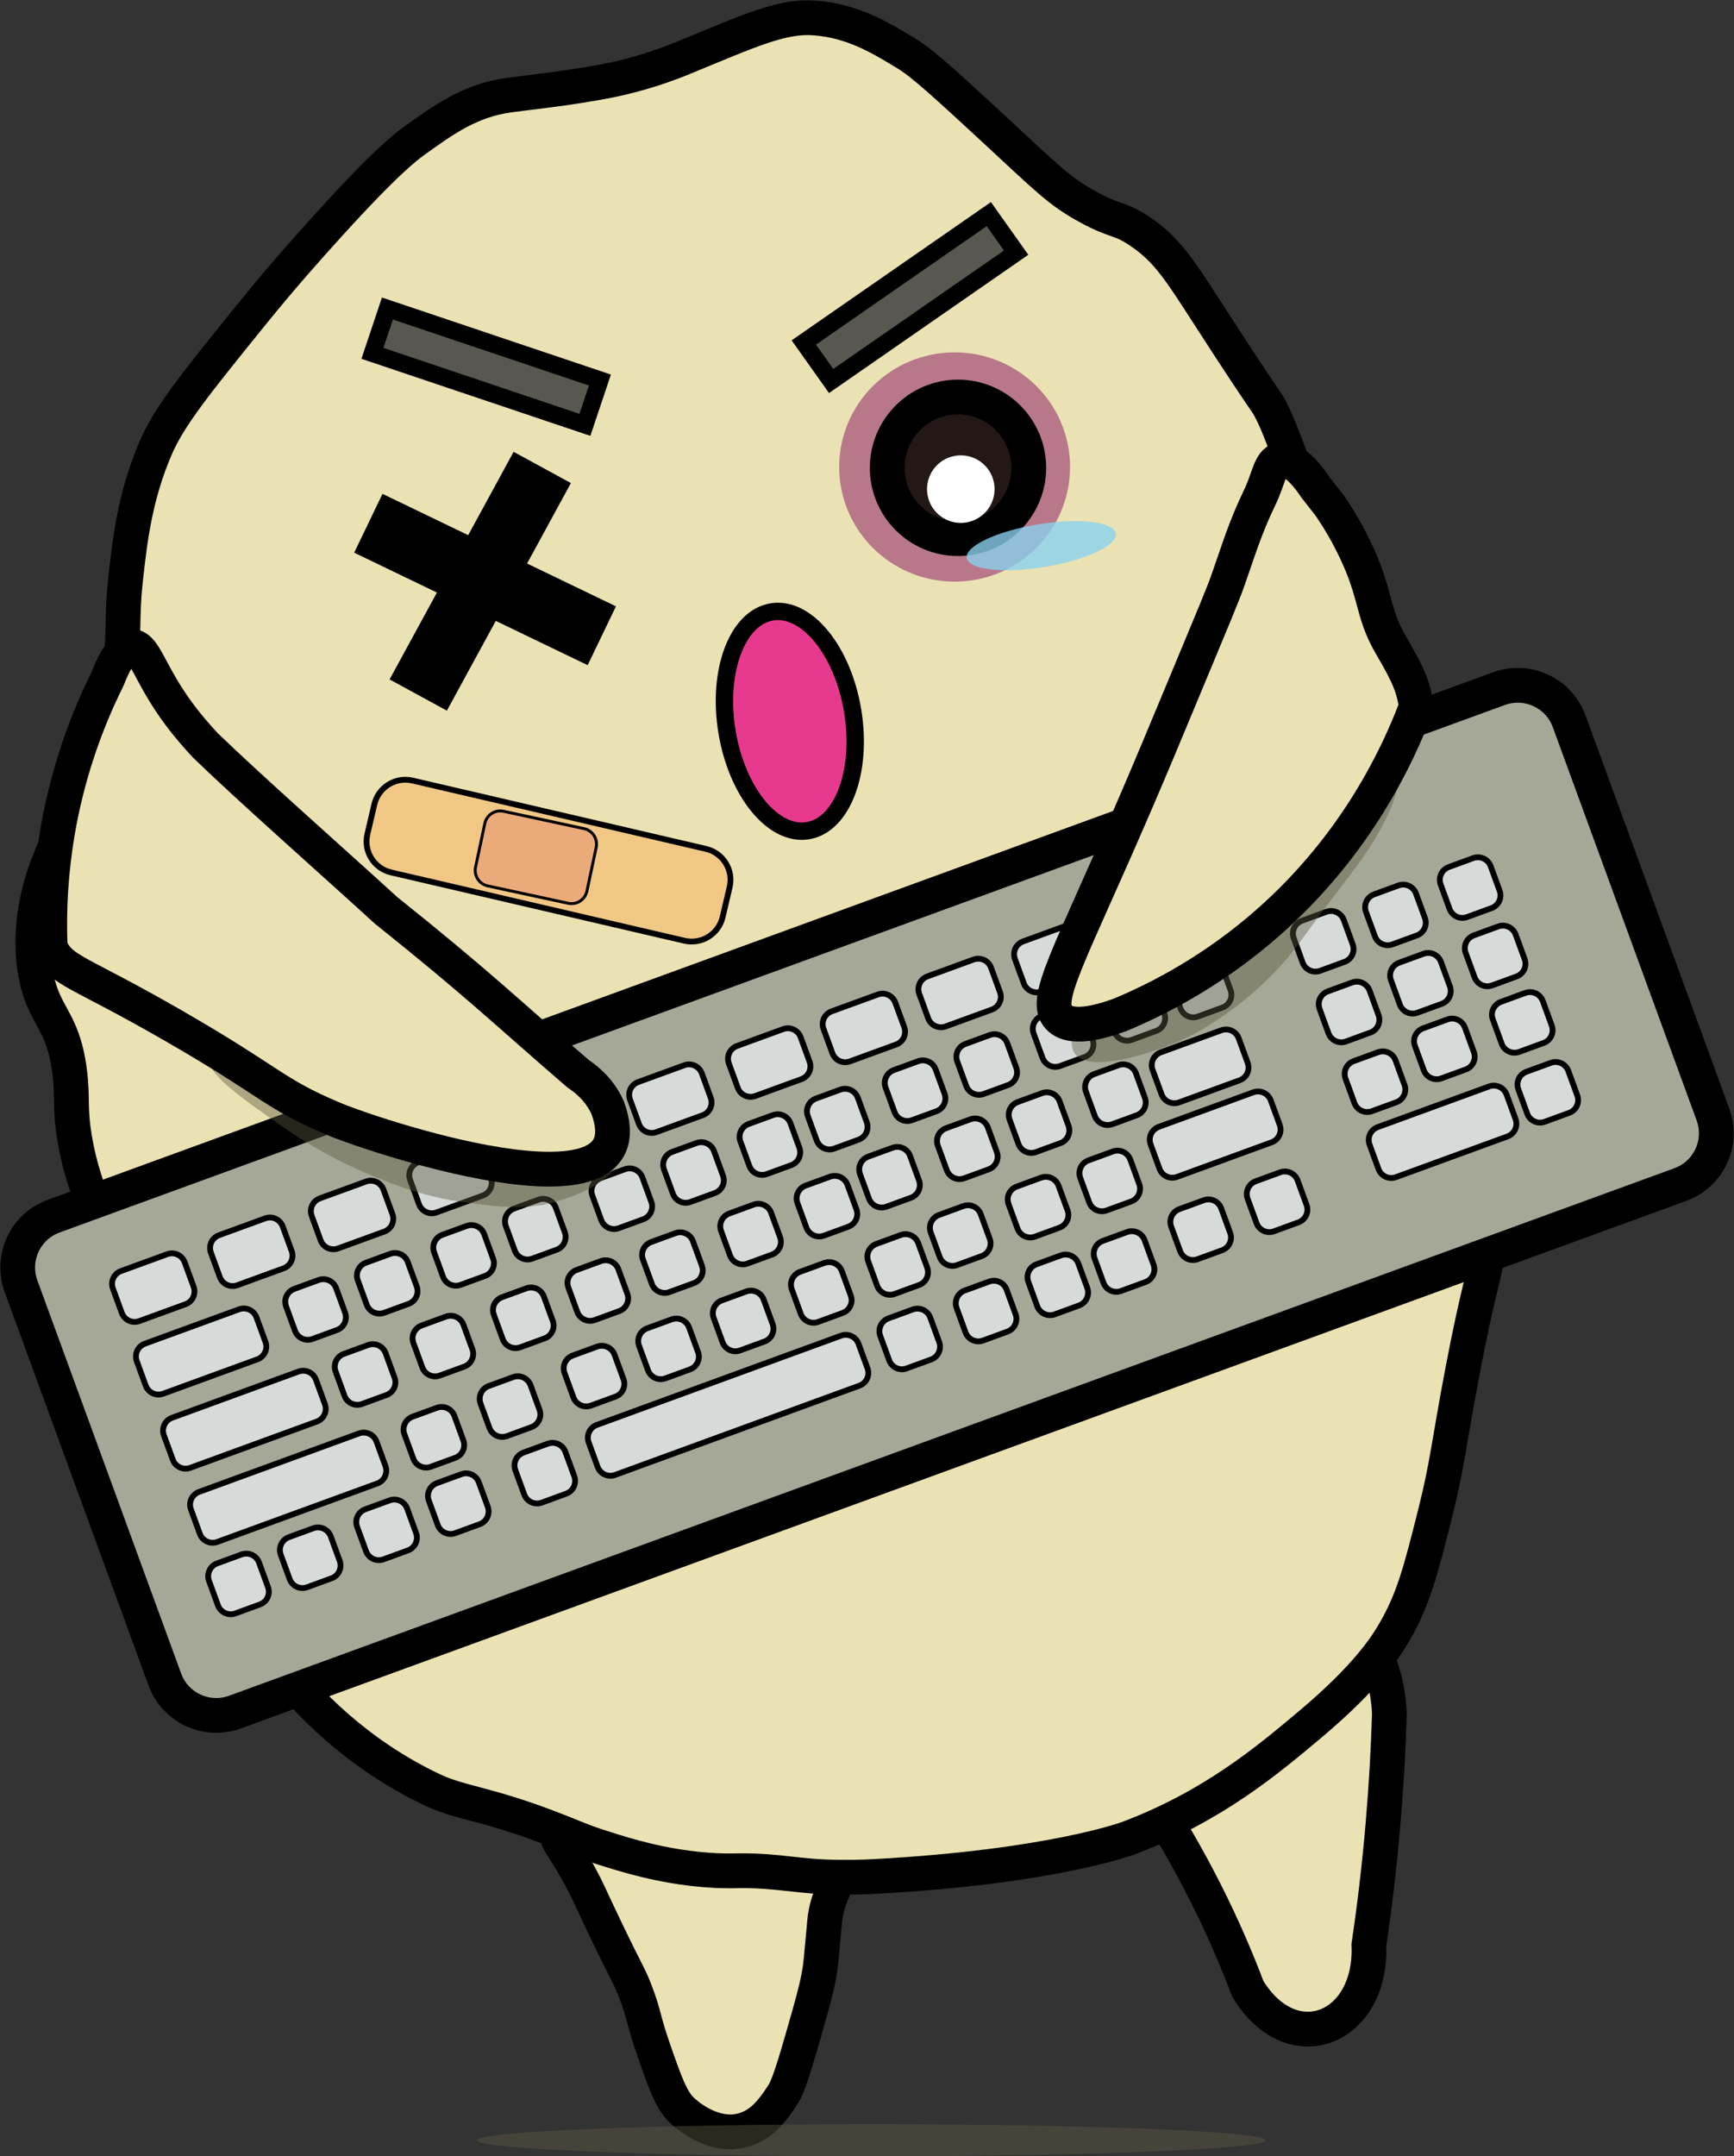 <svg width="1029" height="1279" xmlns="http://www.w3.org/2000/svg" xmlns:xlink="http://www.w3.org/1999/xlink" xml:space="preserve" overflow="hidden"><rect width="100%" height="100%" fill="#333333" stroke="none"/><defs><clipPath id="clip0"><rect x="2988" y="599" width="1029" height="1279"/></clipPath></defs><g clip-path="url(#clip0)" transform="translate(-2988 -599)"><path d="M3320.4 1658.97C3315.56 1678.51 3317.57 1687.84 3320.67 1692.72 3327.75 1703.89 3328.86 1705.9 3331.09 1709.91 3331.8 1711.2 3332.36 1712.24 3332.76 1712.98 3336.96 1720.75 3337.33 1722.33 3346.24 1741 3360.55 1770.96 3361.19 1770.16 3365.16 1780.58 3370.65 1794.9 3369.15 1795.53 3376.32 1816.08 3382.95 1835.08 3386.41 1844.69 3392.66 1850.73 3394.27 1852.28 3410.15 1867.18 3428.36 1862.65 3440.32 1859.67 3446.98 1849.83 3451.74 1842.77 3454.63 1838.53 3456.72 1834.32 3465.09 1805.01 3469.92 1788.09 3472.36 1779.43 3473.82 1771.56 3474.6 1767.39 3475.03 1764.08 3475.29 1761.22 3476.38 1749.65 3477.06 1742.19 3477.34 1738.97 3477.96 1731.56 3480.6 1720.74 3489.81 1706.69 3467.48 1706.71 3436.72 1704.42 3401.66 1694.53 3366.73 1684.68 3339.4 1670.62 3320.4 1658.97ZM3672.05 1667.08C3682.35 1682.94 3693.03 1701.14 3703.39 1721.66 3713.61 1741.92 3721.84 1761.11 3728.49 1778.72 3754.87 1821.92 3802.41 1802.38 3800.33 1752.68 3803.68 1730.11 3806.56 1706.16 3808.71 1680.93 3810.65 1658.22 3811.87 1636.42 3812.5 1615.7 3812.34 1611.04 3811.83 1605.93 3810.76 1600.47 3807.03 1581.45 3798.24 1567.3 3791.47 1558.5 3751.66 1594.69 3711.86 1630.89 3672.05 1667.08Z" stroke="#000000" stroke-width="20.625" stroke-miterlimit="8" fill="#EBE2B3" fill-rule="evenodd"/><path d="M3044.36 1315.1C3040.42 1305.96 3035.3 1291.99 3032.33 1274.36 3029.17 1255.61 3031.38 1249.95 3029.24 1233.96 3025 1202.28 3013.41 1202.34 3008.88 1175.03 3003.54 1142.6 3015.16 1114.55 3018.85 1105.79 3027.19 1085.77 3032.13 1087.61 3042.31 1064.57 3051.78 1043.15 3054.8 1025.09 3057.73 1006.87 3062.81 975.258 3059.44 969.643 3062.79 940.205 3065.15 919.395 3068.14 892.874 3080.55 864.313 3088.63 845.697 3104.27 826.362 3135.53 787.661 3155.62 762.783 3170.36 746.456 3181.82 733.764 3216.79 695.115 3228.89 686.082 3233.87 682.475 3251.35 669.91 3267.08 658.573 3289.91 655.444 3301.39 653.87 3319.59 652.023 3338.94 648.667 3341.68 648.182 3347.89 647.192 3355.88 645.356 3359.3 644.547 3365.03 643.151 3371.86 641.054 3383.48 637.505 3392.05 633.933 3394.69 632.836 3432.81 617.153 3451.92 608.329 3470.94 609.625 3493.81 611.159 3510.7 621.482 3526.03 630.807 3535.75 636.735 3549.92 649.805 3577.91 675.656 3609.02 704.444 3616.41 712.321 3633.52 721.668 3650.64 731.014 3652.08 727.919 3664.38 736.175 3680.75 747.14 3688.22 759.327 3706.69 787.932 3741.99 842.619 3738.62 835.264 3742.37 842.557 3746.18 850.05 3748.88 857.584 3754.65 872.528 3761.94 891.436 3764.68 900.672 3774.24 928.091 3781.68 949.38 3785.29 960.077 3787.43 965.056 3801.91 998.813 3818.9 1020.55 3824.53 1028.33 3850.9 1064.7 3856.6 1111.88 3868.05 1206.25 3874.99 1263.48 3878.75 1294.57 3871.81 1337.32 3868.23 1359.37 3865.4 1362.31 3855.78 1412.93 3847.63 1455.74 3847.04 1467.41 3839.45 1497.48 3831.01 1530.92 3826.79 1547.65 3815.35 1567.27 3810.52 1575.59 3799.03 1593.65 3765.6 1621.74 3740.52 1642.8 3707.99 1670.33 3657.53 1689.35 3657.53 1689.35 3612.34 1706.39 3506.68 1712.07 3491.55 1712.88 3478.25 1712.3 3478.25 1712.3 3466.49 1711.78 3459.67 1710.72 3450.26 1709.79 3426.94 1707.47 3424.85 1709.64 3406.4 1708.11 3380.37 1705.95 3360.1 1699.63 3345.53 1694.99 3331.82 1690.63 3329.01 1688.76 3311.8 1682.27 3276.45 1668.94 3260.81 1668.25 3245.42 1661.06 3198.13 1638.98 3168.67 1605.81 3157.53 1591.89 3148.75 1580.9 3134.89 1554.7 3107.21 1502.28 3088.94 1467.69 3079.68 1450.15 3075.3 1438.15 3066.95 1415.26 3061.81 1392.76 3051.55 1347.76 3048.4 1333.97 3045.95 1322.61 3044.36 1315.1Z" stroke="#000000" stroke-width="20.625" stroke-miterlimit="8" fill="#EBE2B3" fill-rule="evenodd"/><path d="M3209 808.583 3217.91 782 3344 824.417 3335.09 851 3209 808.583Z" stroke="#000000" stroke-width="10.313" stroke-miterlimit="8" fill="#595850" fill-rule="evenodd"/><path d="M3465 802.146 3574.79 726 3591 748.855 3481.21 825 3465 802.146Z" stroke="#000000" stroke-width="10.313" stroke-miterlimit="8" fill="#595850" fill-rule="evenodd"/><path d="M3739 1868.5C3739 1873.75 3634.23 1878 3505 1878 3375.77 1878 3271 1873.75 3271 1868.5 3271 1863.25 3375.77 1859 3505 1859 3634.23 1859 3739 1863.25 3739 1868.5Z" fill="#5B5742" fill-rule="evenodd" fill-opacity="0.471"/><path d="M3985.18 1301.62 3127.47 1614.52C3110.61 1620.67 3091.96 1612.01 3085.82 1595.2L3000.48 1361.97C2994.32 1345.13 3003 1326.51 3019.83 1320.37L3877.51 1007.48C3894.38 1001.33 3913.02 1009.99 3919.17 1026.81L4004.51 1260.03C4010.69 1276.83 4002.02 1295.48 3985.18 1301.62L3985.18 1301.62Z" stroke="#000000" stroke-width="20.625" stroke-miterlimit="8" fill="#A6A897" fill-rule="evenodd"/><path d="M3494 1020.7C3499.9 1056.54 3487.98 1088.34 3467.39 1091.73 3446.78 1095.12 3425.3 1068.81 3419.41 1032.98 3413.51 997.141 3425.43 965.341 3446.03 961.951 3466.62 958.56 3488.11 984.863 3494 1020.7Z" stroke="#000000" stroke-width="10.311" stroke-miterlimit="8" fill="#E73A8F" fill-rule="evenodd"/><path d="M3274.5 1308.15 3247.02 1318.17C3242.85 1319.7 3238.24 1317.56 3236.69 1313.4L3231.36 1298.84C3229.84 1294.67 3231.98 1290.07 3236.14 1288.51L3263.62 1278.49C3267.79 1276.97 3272.4 1279.1 3273.95 1283.27L3279.27 1297.82C3280.8 1302.03 3278.67 1306.63 3274.5 1308.15ZM3404.99 1260.5 3377.52 1270.52C3373.34 1272.04 3368.74 1269.91 3367.18 1265.74L3361.86 1251.19C3360.34 1247.01 3362.47 1242.41 3366.64 1240.86L3394.12 1230.83C3398.29 1229.31 3402.89 1231.45 3404.45 1235.61L3409.77 1250.17C3411.29 1254.34 3409.17 1258.97 3404.99 1260.5ZM3098.12 1372.59 3070.65 1382.61C3066.47 1384.13 3061.87 1382 3060.31 1377.83L3054.99 1363.28C3053.47 1359.11 3055.6 1354.5 3059.77 1352.95L3087.25 1342.93C3091.42 1341.4 3096.02 1343.54 3097.58 1347.7L3102.9 1362.26C3104.46 1366.43 3102.3 1371.06 3098.12 1372.59ZM3156.28 1351.32 3128.81 1361.34C3124.63 1362.86 3120.03 1360.73 3118.47 1356.56L3113.15 1342.01C3111.63 1337.84 3113.76 1333.23 3117.93 1331.68L3145.41 1321.66C3149.58 1320.13 3154.18 1322.27 3155.74 1326.44L3161.06 1340.99C3162.61 1345.14 3160.5 1349.75 3156.36 1351.29 3156.33 1351.3 3156.31 1351.31 3156.28 1351.32ZM3633.39 1177.09 3605.91 1187.11C3601.74 1188.64 3597.14 1186.5 3595.58 1182.33L3590.26 1167.78C3588.74 1163.61 3590.87 1159.01 3595.04 1157.45L3622.51 1147.43C3626.69 1145.9 3631.29 1148.04 3632.85 1152.2L3638.17 1166.76C3639.73 1170.93 3637.56 1175.54 3633.39 1177.09ZM3216.1 1329.5 3188.62 1339.52C3184.45 1341.04 3179.84 1338.91 3178.29 1334.74L3172.97 1320.19C3171.44 1316.01 3173.58 1311.41 3177.74 1309.85L3205.22 1299.83C3209.39 1298.31 3214 1300.44 3215.55 1304.61L3220.88 1319.16C3222.44 1323.34 3220.27 1327.98 3216.1 1329.5ZM3463.65 1239.08 3436.18 1249.1C3432 1250.62 3427.4 1248.49 3425.84 1244.32L3420.52 1229.77C3419 1225.59 3421.13 1220.99 3425.3 1219.44L3452.78 1209.41C3456.95 1207.89 3461.55 1210.03 3463.11 1214.19L3468.43 1228.75C3469.96 1232.92 3467.83 1237.55 3463.65 1239.08ZM3519.81 1218.55 3492.34 1228.57C3488.16 1230.1 3483.56 1227.96 3482 1223.8L3476.68 1209.24C3475.16 1205.07 3477.29 1200.47 3481.46 1198.91L3508.94 1188.89C3513.11 1187.37 3517.71 1189.5 3519.27 1193.67L3524.59 1208.22C3526.12 1212.43 3523.99 1217.03 3519.81 1218.55ZM3576.64 1197.82 3549.16 1207.84C3544.99 1209.36 3540.38 1207.23 3538.83 1203.06L3533.5 1188.51C3531.98 1184.33 3534.12 1179.73 3538.28 1178.18L3565.76 1168.15C3569.93 1166.63 3574.54 1168.77 3576.09 1172.93L3581.41 1187.49C3582.97 1191.65 3580.81 1196.29 3576.64 1197.82ZM3339.73 1284.33 3312.25 1294.35C3308.08 1295.87 3303.47 1293.74 3301.92 1289.57L3296.6 1275.02C3295.07 1270.84 3297.21 1266.24 3301.37 1264.69L3328.85 1254.66C3333.02 1253.14 3337.63 1255.28 3339.18 1259.44L3344.51 1274C3346.05 1278.14 3343.94 1282.75 3339.8 1284.3 3339.78 1284.31 3339.75 1284.32 3339.73 1284.33ZM3698.1 1151.16 3670.63 1161.18C3666.45 1162.7 3661.85 1160.57 3660.29 1156.4L3654.97 1141.85C3653.45 1137.67 3655.58 1133.07 3659.75 1131.52L3687.23 1121.49C3691.4 1119.97 3696 1122.11 3697.56 1126.27L3702.88 1140.83C3704.44 1144.99 3702.28 1149.63 3698.1 1151.16ZM3140.75 1405.28 3084.81 1425.7C3080.64 1427.22 3076.04 1425.09 3074.48 1420.92L3069.16 1406.37C3067.63 1402.19 3069.77 1397.59 3073.94 1396.04L3129.87 1375.62C3134.04 1374.1 3138.65 1376.23 3140.2 1380.4L3145.52 1394.95C3147.07 1399.09 3144.96 1403.71 3140.82 1405.25 3140.8 1405.26 3140.77 1405.27 3140.75 1405.28ZM3187.98 1387.9 3173.42 1393.22C3169.25 1394.74 3164.65 1392.61 3163.09 1388.44L3157.77 1373.89C3156.25 1369.71 3158.38 1365.11 3162.55 1363.56L3177.1 1358.24C3181.28 1356.71 3185.88 1358.85 3187.44 1363.01L3192.76 1377.57C3194.29 1381.78 3192.15 1386.38 3187.98 1387.9ZM3230.51 1372.37 3215.95 1377.69C3211.78 1379.21 3207.17 1377.08 3205.62 1372.91L3200.3 1358.36C3198.77 1354.19 3200.91 1349.59 3205.07 1348.03L3219.63 1342.71C3223.8 1341.19 3228.41 1343.32 3229.96 1347.49L3235.29 1362.04C3236.84 1366.21 3234.68 1370.85 3230.51 1372.37ZM3275.83 1355.83 3261.27 1361.15C3257.09 1362.67 3252.49 1360.53 3250.93 1356.37L3245.61 1341.82C3244.09 1337.64 3246.22 1333.04 3250.39 1331.48L3264.95 1326.17C3269.12 1324.64 3273.73 1326.78 3275.28 1330.94L3280.6 1345.5C3282.16 1349.66 3280 1354.3 3275.83 1355.83ZM3318.38 1340.26 3303.82 1345.58C3299.65 1347.1 3295.05 1344.97 3293.49 1340.8L3288.17 1326.25C3286.64 1322.08 3288.78 1317.47 3292.94 1315.92L3307.5 1310.6C3311.68 1309.07 3316.28 1311.21 3317.84 1315.37L3323.16 1329.93C3324.69 1334.13 3322.55 1338.74 3318.38 1340.26L3318.38 1340.26ZM3369.72 1322.2 3355.16 1327.52C3350.99 1329.04 3346.39 1326.91 3344.83 1322.74L3339.51 1308.19C3337.98 1304.02 3340.12 1299.41 3344.29 1297.86L3358.84 1292.54C3363.02 1291.01 3367.62 1293.15 3369.18 1297.31L3374.5 1311.87C3376.06 1316.04 3373.89 1320.68 3369.72 1322.2ZM3412.24 1306.64 3397.68 1311.96C3393.51 1313.48 3388.91 1311.35 3387.35 1307.18L3382.03 1292.63C3380.5 1288.45 3382.64 1283.85 3386.8 1282.3L3401.36 1276.98C3405.54 1275.45 3410.14 1277.59 3411.7 1281.75L3417.02 1296.31C3418.56 1300.45 3416.46 1305.06 3412.32 1306.61 3412.29 1306.62 3412.26 1306.63 3412.24 1306.64ZM3457.59 1290.09 3443.03 1295.41C3438.86 1296.93 3434.26 1294.79 3432.7 1290.63L3427.38 1276.07C3425.86 1271.9 3427.99 1267.3 3432.16 1265.74L3446.72 1260.42C3450.89 1258.9 3455.49 1261.03 3457.05 1265.2L3462.37 1279.76C3463.9 1283.96 3461.77 1288.56 3457.59 1290.09ZM3497.57 1274.98 3483.01 1280.3C3478.84 1281.82 3474.24 1279.68 3472.68 1275.52L3467.36 1260.96C3465.84 1256.79 3467.97 1252.19 3472.14 1250.63L3486.69 1245.31C3490.87 1243.79 3495.47 1245.93 3497.03 1250.09L3502.35 1264.65C3503.88 1268.82 3501.74 1273.45 3497.57 1274.98ZM3543.74 1258.12 3529.19 1263.44C3525.01 1264.96 3520.41 1262.82 3518.85 1258.66L3513.53 1244.1C3512.01 1239.93 3514.14 1235.33 3518.31 1233.77L3532.87 1228.45C3537.04 1226.93 3541.64 1229.07 3543.2 1233.23L3548.52 1247.78C3550.05 1251.96 3547.92 1256.59 3543.74 1258.12ZM3586.27 1242.59 3571.71 1247.91C3567.54 1249.43 3562.93 1247.3 3561.38 1243.13L3556.05 1228.58C3554.53 1224.4 3556.67 1219.8 3560.83 1218.25L3575.39 1212.93C3579.56 1211.4 3584.17 1213.54 3585.72 1217.7L3591.05 1232.26C3592.61 1236.43 3590.44 1241.07 3586.27 1242.59ZM3631.58 1226.01 3617.02 1231.33C3612.85 1232.85 3608.25 1230.72 3606.69 1226.55L3601.37 1212C3599.85 1207.83 3601.98 1203.22 3606.15 1201.67L3620.71 1196.35C3624.88 1194.83 3629.48 1196.96 3631.04 1201.13L3636.36 1215.68C3637.91 1219.82 3635.8 1224.44 3631.66 1225.98 3631.63 1225.99 3631.61 1226 3631.58 1226.01ZM3674.14 1210.48 3659.58 1215.8C3655.41 1217.32 3650.81 1215.18 3649.25 1211.02L3643.93 1196.46C3642.41 1192.29 3644.54 1187.69 3648.71 1186.13L3663.27 1180.81C3667.44 1179.29 3672.04 1181.43 3673.6 1185.59L3678.92 1200.15C3680.45 1204.35 3678.32 1208.95 3674.14 1210.48ZM3713.46 1196.63 3698.9 1201.95C3694.73 1203.47 3690.12 1201.33 3688.57 1197.17L3683.25 1182.61C3681.72 1178.44 3683.86 1173.84 3688.02 1172.28L3702.58 1166.96C3706.76 1165.44 3711.36 1167.57 3712.92 1171.74L3718.24 1186.29C3719.78 1190.44 3717.68 1195.05 3713.53 1196.6 3713.51 1196.61 3713.48 1196.62 3713.46 1196.63ZM3263.53 1409.6 3248.97 1414.92C3244.8 1416.45 3240.2 1414.31 3238.64 1410.14L3233.32 1395.59C3231.79 1391.42 3233.93 1386.82 3238.09 1385.26L3252.65 1379.94C3256.83 1378.42 3261.43 1380.55 3262.99 1384.72L3268.31 1399.27C3269.83 1403.45 3267.7 1408.08 3263.53 1409.6ZM3311.25 1392.84 3296.69 1398.16C3292.52 1399.68 3287.92 1397.54 3286.36 1393.38L3281.04 1378.82C3279.51 1374.65 3281.65 1370.05 3285.82 1368.49L3300.37 1363.17C3304.55 1361.65 3309.15 1363.79 3310.71 1367.95L3316.03 1382.51C3317.55 1386.68 3315.42 1391.31 3311.25 1392.84ZM3355.48 1376.68 3340.92 1382C3336.75 1383.52 3332.15 1381.39 3330.59 1377.22L3325.27 1362.67C3323.75 1358.5 3325.88 1353.9 3330.05 1352.34L3344.6 1347.02C3348.78 1345.5 3353.38 1347.63 3354.94 1351.8L3360.26 1366.35C3361.82 1370.52 3359.66 1375.16 3355.48 1376.68ZM3399.75 1360.1 3385.19 1365.42C3381.02 1366.94 3376.42 1364.81 3374.86 1360.64L3369.54 1346.09C3368.01 1341.92 3370.15 1337.31 3374.32 1335.76L3388.87 1330.44C3393.05 1328.91 3397.65 1331.05 3399.21 1335.21L3404.53 1349.77C3406.06 1353.97 3403.92 1358.58 3399.75 1360.1ZM3446.12 1343.17 3431.56 1348.49C3427.39 1350.02 3422.79 1347.88 3421.23 1343.72L3415.91 1329.16C3414.38 1324.99 3416.52 1320.39 3420.69 1318.83L3435.24 1313.51C3439.42 1311.99 3444.02 1314.12 3445.58 1318.29L3450.9 1332.84C3452.46 1337.01 3450.29 1341.65 3446.12 1343.17ZM3491.44 1326.63 3476.88 1331.95C3472.71 1333.47 3468.11 1331.33 3466.55 1327.17L3461.23 1312.61C3459.71 1308.44 3461.84 1303.84 3466.01 1302.28L3480.57 1296.96C3484.74 1295.44 3489.34 1297.58 3490.9 1301.74L3496.22 1316.3C3497.78 1320.46 3495.62 1325.1 3491.44 1326.63ZM3528.57 1309.44 3514.01 1314.76C3509.84 1316.28 3505.24 1314.15 3503.68 1309.98L3498.36 1295.43C3496.84 1291.26 3498.97 1286.66 3503.14 1285.1L3517.69 1279.78C3521.87 1278.26 3526.47 1280.39 3528.03 1284.56L3533.35 1299.11C3534.9 1303.26 3532.79 1307.87 3528.65 1309.41 3528.62 1309.42 3528.6 1309.44 3528.57 1309.44ZM3574.75 1292.58 3560.19 1297.9C3556.01 1299.42 3551.41 1297.29 3549.85 1293.12L3544.53 1278.57C3543.01 1274.4 3545.14 1269.8 3549.31 1268.24L3563.87 1262.92C3568.04 1261.4 3572.64 1263.53 3574.2 1267.7L3579.52 1282.25C3581.07 1286.4 3578.96 1291.01 3574.82 1292.55 3574.8 1292.56 3574.77 1292.57 3574.75 1292.58ZM3617.3 1277.05 3602.74 1282.37C3598.57 1283.89 3593.97 1281.76 3592.41 1277.59L3587.09 1263.04C3585.57 1258.86 3587.7 1254.26 3591.87 1252.71L3606.43 1247.39C3610.6 1245.86 3615.2 1248 3616.76 1252.16L3622.08 1266.72C3623.61 1270.93 3621.48 1275.53 3617.3 1277.05ZM3662.62 1260.5 3648.07 1265.82C3643.89 1267.35 3639.29 1265.21 3637.73 1261.05L3632.41 1246.49C3630.89 1242.32 3633.02 1237.72 3637.19 1236.16L3651.75 1230.84C3655.92 1229.32 3660.52 1231.45 3662.08 1235.62L3667.4 1250.17C3668.92 1254.35 3666.8 1258.98 3662.62 1260.5ZM3176.02 1442.21 3100.89 1469.65C3096.72 1471.18 3092.12 1469.04 3090.56 1464.87L3085.24 1450.32C3083.72 1446.15 3085.85 1441.54 3090.02 1439.99L3165.14 1412.55C3169.32 1411.03 3173.92 1413.16 3175.48 1417.33L3180.8 1431.88C3182.35 1436.05 3180.19 1440.69 3176.02 1442.21ZM3258.18 1463.7 3243.63 1469.02C3239.45 1470.54 3234.85 1468.41 3233.29 1464.24L3227.97 1449.69C3226.45 1445.51 3228.58 1440.91 3232.75 1439.35L3247.31 1434.03C3251.48 1432.51 3256.08 1434.65 3257.64 1438.81L3262.96 1453.37C3264.49 1457.55 3262.36 1462.18 3258.18 1463.7ZM3217.36 1426.46 3202.8 1431.78C3198.62 1433.31 3194.02 1431.17 3192.46 1427.01L3187.14 1412.45C3185.62 1408.28 3187.75 1403.68 3191.92 1402.12L3206.48 1396.8C3210.65 1395.28 3215.26 1397.41 3216.81 1401.58L3222.13 1416.13C3223.69 1420.3 3221.53 1424.94 3217.36 1426.46ZM3723.63 1239.78 3687.64 1252.91C3683.47 1254.43 3678.86 1252.29 3677.31 1248.13L3671.98 1233.57C3670.46 1229.4 3672.6 1224.8 3676.76 1223.24L3712.75 1210.12C3716.92 1208.59 3721.53 1210.73 3723.08 1214.89L3728.41 1229.45C3729.94 1233.65 3727.8 1238.25 3723.63 1239.78L3723.63 1239.78ZM3211.95 1478.9 3116.94 1513.61C3112.77 1515.14 3108.17 1513 3106.61 1508.84L3101.29 1494.28C3099.77 1490.11 3101.9 1485.51 3106.07 1483.95L3201.07 1449.24C3205.25 1447.72 3209.85 1449.85 3211.41 1454.02L3216.73 1468.57C3218.25 1472.74 3216.12 1477.38 3211.95 1478.9ZM3303.37 1445.51 3288.81 1450.83C3284.64 1452.35 3280.04 1450.21 3278.48 1446.05L3273.16 1431.5C3271.64 1427.32 3273.77 1422.72 3277.94 1421.16L3292.49 1415.84C3296.67 1414.32 3301.27 1416.46 3302.83 1420.62L3308.15 1435.18C3309.71 1439.34 3307.54 1443.98 3303.37 1445.51ZM3353.21 1427.42 3338.65 1432.74C3334.48 1434.26 3329.87 1432.12 3328.32 1427.96L3323 1413.4C3321.47 1409.23 3323.61 1404.63 3327.77 1403.07L3342.33 1397.75C3346.51 1396.23 3351.11 1398.37 3352.67 1402.53L3357.99 1417.09C3359.53 1421.23 3357.43 1425.84 3353.29 1427.39 3353.26 1427.4 3353.23 1427.41 3353.21 1427.42ZM3397.44 1411.26 3382.88 1416.58C3378.71 1418.1 3374.11 1415.97 3372.55 1411.8L3367.23 1397.25C3365.71 1393.08 3367.84 1388.47 3372.01 1386.92L3386.56 1381.6C3390.74 1380.08 3395.34 1382.21 3396.9 1386.38L3402.22 1400.93C3403.77 1405.07 3401.66 1409.69 3397.52 1411.23 3397.49 1411.24 3397.46 1411.25 3397.44 1411.26ZM3441.71 1394.71 3427.16 1400.03C3422.98 1401.56 3418.38 1399.42 3416.82 1395.26L3411.5 1380.7C3409.98 1376.53 3412.11 1371.93 3416.28 1370.37L3430.84 1365.05C3435.01 1363.53 3439.61 1365.66 3441.17 1369.83L3446.49 1384.38C3448.02 1388.55 3445.89 1393.19 3441.71 1394.71ZM3488.08 1377.78 3473.52 1383.1C3469.35 1384.63 3464.75 1382.49 3463.19 1378.33L3457.87 1363.77C3456.35 1359.6 3458.48 1355 3462.65 1353.44L3477.21 1348.12C3481.38 1346.6 3485.98 1348.73 3487.54 1352.9L3492.86 1367.45C3494.42 1371.62 3492.25 1376.23 3488.08 1377.78ZM3533.43 1361.2 3518.87 1366.52C3514.7 1368.04 3510.1 1365.91 3508.54 1361.74L3503.22 1347.19C3501.7 1343.02 3503.83 1338.42 3508 1336.86L3522.56 1331.54C3526.73 1330.02 3531.33 1332.15 3532.89 1336.32L3538.21 1350.87C3539.74 1355.08 3537.61 1359.68 3533.43 1361.2ZM3570.53 1344.06 3555.98 1349.38C3551.8 1350.9 3547.2 1348.76 3545.64 1344.6L3540.32 1330.04C3538.8 1325.87 3540.93 1321.27 3545.1 1319.71L3559.66 1314.39C3563.83 1312.87 3568.43 1315.01 3569.99 1319.17L3575.31 1333.73C3576.86 1337.87 3574.75 1342.48 3570.61 1344.03 3570.59 1344.04 3570.56 1344.05 3570.53 1344.06ZM3616.71 1327.2 3602.15 1332.52C3597.98 1334.04 3593.37 1331.9 3591.82 1327.74L3586.49 1313.18C3584.97 1309.01 3587.11 1304.41 3591.27 1302.85L3605.83 1297.53C3610 1296.01 3614.61 1298.15 3616.16 1302.31L3621.49 1316.87C3623.04 1321.03 3620.88 1325.67 3616.71 1327.2ZM3659.27 1311.66 3644.71 1316.98C3640.53 1318.5 3635.93 1316.37 3634.37 1312.21L3629.05 1297.65C3627.53 1293.48 3629.66 1288.88 3633.83 1287.32L3648.39 1282C3652.56 1280.48 3657.16 1282.61 3658.72 1286.78L3664.04 1301.33C3665.57 1305.51 3663.44 1310.14 3659.27 1311.66ZM3742.64 1276.56 3686.45 1297.09C3682.27 1298.61 3677.67 1296.48 3676.11 1292.31L3670.79 1277.76C3669.27 1273.58 3671.4 1268.98 3675.57 1267.43L3731.76 1246.9C3735.94 1245.38 3740.54 1247.51 3742.1 1251.67L3747.42 1266.23C3748.95 1270.44 3746.81 1275.04 3742.64 1276.56ZM3142.24 1550.69 3127.68 1556.01C3123.51 1557.53 3118.91 1555.4 3117.35 1551.23L3112.03 1536.68C3110.51 1532.51 3112.64 1527.9 3116.81 1526.35L3131.36 1521.03C3135.54 1519.5 3140.14 1521.64 3141.7 1525.8L3147.02 1540.36C3148.58 1544.56 3146.45 1549.16 3142.24 1550.69ZM3184.8 1535.16 3170.24 1540.48C3166.07 1542 3161.46 1539.86 3159.91 1535.7L3154.59 1521.14C3153.06 1516.97 3155.2 1512.37 3159.36 1510.81L3173.92 1505.49C3178.09 1503.97 3182.7 1506.11 3184.26 1510.27L3189.58 1524.82C3191.11 1529.03 3188.98 1533.63 3184.8 1535.16ZM3230.12 1518.61 3215.56 1523.93C3211.39 1525.45 3206.79 1523.32 3205.23 1519.15L3199.91 1504.6C3198.38 1500.43 3200.52 1495.83 3204.68 1494.27L3219.24 1488.95C3223.42 1487.43 3228.02 1489.56 3229.58 1493.73L3234.9 1508.28C3236.45 1512.45 3234.29 1517.09 3230.12 1518.61ZM3272.68 1503.08 3258.12 1508.4C3253.95 1509.92 3249.34 1507.79 3247.79 1503.62L3242.46 1489.07C3240.94 1484.89 3243.08 1480.29 3247.24 1478.74L3261.8 1473.42C3265.97 1471.89 3270.58 1474.03 3272.13 1478.19L3277.46 1492.75C3278.98 1496.92 3276.85 1501.56 3272.68 1503.08ZM3324.01 1484.98 3309.46 1490.3C3305.28 1491.83 3300.68 1489.69 3299.12 1485.53L3293.8 1470.97C3292.28 1466.8 3294.41 1462.2 3298.58 1460.64L3313.14 1455.32C3317.31 1453.8 3321.91 1455.93 3323.47 1460.1L3328.79 1474.65C3330.32 1478.83 3328.19 1483.46 3324.01 1484.98ZM3498 1420.91 3352.98 1473.88C3348.81 1475.4 3344.21 1473.27 3342.65 1469.1L3337.33 1454.55C3335.8 1450.38 3337.94 1445.77 3342.11 1444.22L3487.13 1391.25C3491.3 1389.72 3495.9 1391.86 3497.46 1396.02L3502.78 1410.58C3504.33 1414.72 3502.22 1419.33 3498.08 1420.88 3498.06 1420.89 3498.03 1420.9 3498 1420.91ZM3540.56 1405.37 3526 1410.69C3521.83 1412.22 3517.23 1410.08 3515.67 1405.92L3510.35 1391.36C3508.83 1387.19 3510.96 1382.59 3515.13 1381.03L3529.69 1375.71C3533.86 1374.19 3538.46 1376.32 3540.02 1380.49L3545.34 1395.04C3546.87 1399.22 3544.74 1403.85 3540.56 1405.37ZM3585.88 1388.83 3571.32 1394.15C3567.15 1395.67 3562.55 1393.54 3560.99 1389.37L3555.67 1374.82C3554.15 1370.65 3556.28 1366.04 3560.45 1364.49L3575.01 1359.17C3579.18 1357.64 3583.78 1359.78 3585.34 1363.94L3590.66 1378.5C3592.22 1382.67 3590.06 1387.31 3585.88 1388.83ZM3628.44 1373.3 3613.88 1378.62C3609.71 1380.14 3605.11 1378 3603.55 1373.84L3598.23 1359.28C3596.7 1355.11 3598.84 1350.51 3603.01 1348.95L3617.56 1343.63C3621.74 1342.11 3626.34 1344.24 3627.9 1348.41L3633.22 1362.96C3634.74 1367.14 3632.61 1371.74 3628.44 1373.3ZM3667.76 1359.45 3653.2 1364.77C3649.02 1366.29 3644.42 1364.15 3642.86 1359.99L3637.54 1345.43C3636.02 1341.26 3638.15 1336.66 3642.32 1335.1L3656.88 1329.78C3661.05 1328.26 3665.66 1330.4 3667.21 1334.56L3672.53 1349.11C3674.09 1353.28 3671.93 1357.92 3667.76 1359.45ZM3713.22 1340.58 3698.66 1345.9C3694.49 1347.42 3689.88 1345.29 3688.33 1341.12L3683.01 1326.57C3681.48 1322.39 3683.62 1317.79 3687.78 1316.24L3702.34 1310.92C3706.51 1309.39 3711.12 1311.53 3712.68 1315.69L3718 1330.25C3719.54 1334.39 3717.44 1339 3713.29 1340.55 3713.27 1340.56 3713.24 1340.57 3713.22 1340.58ZM3758.57 1324.03 3744.01 1329.35C3739.84 1330.87 3735.24 1328.74 3733.68 1324.57L3728.36 1310.01C3726.83 1305.84 3728.97 1301.24 3733.14 1299.68L3747.69 1294.36C3751.87 1292.84 3756.47 1294.97 3758.03 1299.14L3763.35 1313.7C3764.88 1317.9 3762.74 1322.5 3758.57 1324.03ZM3785.95 1169.51 3771.4 1174.83C3767.22 1176.36 3762.62 1174.22 3761.06 1170.06L3755.74 1155.5C3754.22 1151.33 3756.35 1146.73 3760.52 1145.17L3775.08 1139.85C3779.25 1138.33 3783.85 1140.46 3785.41 1144.63L3790.73 1159.18C3792.29 1163.35 3790.12 1167.96 3785.95 1169.51ZM3873.14 1137.65 3858.58 1142.97C3854.4 1144.5 3849.8 1142.36 3848.24 1138.2L3842.92 1123.64C3841.4 1119.47 3843.53 1114.87 3847.7 1113.31L3862.26 1107.99C3866.43 1106.47 3871.03 1108.6 3872.59 1112.77L3877.91 1127.32C3879.47 1131.49 3877.31 1136.13 3873.14 1137.65ZM3828.81 1153.86 3814.25 1159.18C3810.08 1160.71 3805.47 1158.57 3803.92 1154.41L3798.59 1139.85C3797.07 1135.68 3799.21 1131.08 3803.37 1129.52L3817.93 1124.2C3822.1 1122.68 3826.71 1124.81 3828.26 1128.98L3833.59 1143.53C3835.11 1147.71 3832.98 1152.34 3828.81 1153.86ZM3801.29 1211.44 3786.73 1216.76C3782.55 1218.28 3777.95 1216.14 3776.39 1211.98L3771.07 1197.42C3769.55 1193.25 3771.68 1188.65 3775.85 1187.09L3790.41 1181.77C3794.58 1180.25 3799.19 1182.38 3800.74 1186.55L3806.06 1201.1C3807.59 1205.28 3805.46 1209.91 3801.29 1211.44ZM3843.63 1194.4 3829.07 1199.72C3824.9 1201.25 3820.3 1199.11 3818.74 1194.95L3813.42 1180.39C3811.89 1176.22 3814.03 1171.62 3818.2 1170.06L3832.75 1164.74C3836.93 1163.22 3841.53 1165.35 3843.09 1169.52L3848.41 1184.07C3849.93 1188.25 3847.81 1192.88 3843.63 1194.4ZM3887.96 1178.2 3873.4 1183.52C3869.23 1185.04 3864.63 1182.9 3863.07 1178.74L3857.75 1164.18C3856.23 1160.01 3858.36 1155.41 3862.53 1153.85L3877.08 1148.53C3881.26 1147.01 3885.86 1149.15 3887.42 1153.31L3892.74 1167.86C3894.29 1172.01 3892.18 1176.62 3888.04 1178.16 3888.01 1178.18 3887.99 1178.19 3887.96 1178.2ZM3816.66 1252.79 3802.1 1258.11C3797.93 1259.63 3793.33 1257.5 3791.77 1253.33L3786.45 1238.78C3784.93 1234.6 3787.06 1230 3791.23 1228.45L3805.79 1223.13C3809.96 1221.6 3814.56 1223.74 3816.12 1227.9L3821.44 1242.46C3822.97 1246.67 3820.84 1251.27 3816.66 1252.79ZM3857.84 1233.34 3843.29 1238.66C3839.11 1240.18 3834.51 1238.05 3832.95 1233.88L3827.63 1219.33C3826.11 1215.15 3828.24 1210.55 3832.41 1208.99L3846.97 1203.67C3851.14 1202.15 3855.74 1204.29 3857.3 1208.45L3862.62 1223.01C3864.17 1227.15 3862.06 1231.76 3857.92 1233.31 3857.89 1233.32 3857.87 1233.33 3857.84 1233.34ZM3904.06 1217.62 3889.5 1222.94C3885.33 1224.46 3880.73 1222.33 3879.17 1218.16L3873.85 1203.61C3872.33 1199.43 3874.46 1194.83 3878.63 1193.28L3893.19 1187.96C3897.36 1186.43 3901.96 1188.57 3903.52 1192.73L3908.84 1207.29C3910.4 1211.46 3908.24 1216.1 3904.06 1217.62ZM3882.57 1273.09 3816.38 1297.24C3812.21 1298.76 3807.61 1296.63 3806.05 1292.46L3800.73 1277.91C3799.21 1273.74 3801.34 1269.14 3805.51 1267.58L3871.69 1243.42C3875.87 1241.9 3880.47 1244.04 3882.03 1248.2L3887.35 1262.75C3888.9 1266.9 3886.79 1271.51 3882.65 1273.06 3882.62 1273.06 3882.6 1273.08 3882.57 1273.09L3882.57 1273.09ZM3919.22 1259.08 3904.66 1264.4C3900.48 1265.92 3895.88 1263.79 3894.32 1259.62L3889 1245.07C3887.48 1240.89 3889.61 1236.29 3893.78 1234.74L3908.34 1229.42C3912.51 1227.89 3917.12 1230.03 3918.67 1234.2L3923.99 1248.75C3925.55 1252.92 3923.39 1257.56 3919.22 1259.08Z" stroke="#000000" stroke-width="3.438" stroke-miterlimit="8" fill="#D6DBD9" fill-rule="evenodd"/><path d="M3112.13 1226.19C3110.18 1235.63 3130.08 1249.49 3157.98 1268.89 3161.73 1271.49 3174.42 1280.13 3192.42 1288.98 3202.25 1293.81 3210.19 1296.97 3213.7 1298.36 3223.2 1302.03 3240.72 1309.09 3262.9 1312.08 3285.54 1315.09 3301.9 1317.29 3321.49 1310.74 3329.15 1308.18 3354.16 1299.85 3357.6 1282.18 3359.61 1271.97 3353.5 1262.91 3351.27 1259.58 3320.34 1213.52 3117.95 1197.8 3112.1 1226.23L3112.13 1226.19 3112.13 1226.19Z" fill="#5B5742" fill-rule="evenodd" fill-opacity="0.431"/><path d="M3051.85 1001.63C3058.1 985.39 3063.1 982.486 3066.34 982.5 3074.01 982.534 3076.71 999.084 3094.46 1022.84 3100.49 1030.91 3105.59 1036.47 3109.9 1041.17 3138.35 1068.59 3184.7 1109.39 3217.08 1138.98 3272.47 1183.25 3287.61 1198.45 3331.01 1235.85 3334.12 1237.98 3343.46 1244.32 3348.61 1256.08 3375.79 1329.7 3202.74 1270.25 3185.21 1262.31 3150.2 1247.55 3149.56 1241.14 3091.34 1207.63 3032.51 1173.76 3024.97 1175.6 3017.79 1161.03 3016.82 1138.14 3018.28 1115.21 3022.12 1092.62 3027.52 1061 3037.54 1030.34 3051.85 1001.63L3051.85 1001.63Z" stroke="#000000" stroke-width="20.625" stroke-miterlimit="8" fill="#EBE2B3" fill-rule="evenodd"/><path d="M3626.33 1224.61C3635.88 1235.84 3674.49 1222.85 3690.69 1215.26 3703.98 1209.06 3716.82 1199.65 3721.74 1195.87 3724.99 1193.42 3731.78 1188.08 3739.65 1180.46 3752.72 1167.81 3758.06 1159.6 3771.47 1141.38 3789.49 1116.88 3802.73 1102.94 3813.49 1077.9 3815.81 1072.53 3818.97 1064.4 3815.37 1058.22 3810.78 1050.36 3797.83 1050.19 3793.2 1050.01 3747.93 1048.34 3604.03 1198.43 3626.33 1224.61L3626.33 1224.61Z" fill="#5B5742" fill-rule="evenodd" fill-opacity="0.431"/><path d="M3768.67 888.13C3766 884.1 3756.06 869.706 3747.57 871.686 3741.61 873.078 3741.11 882.519 3735.63 893.898 3726.48 912.893 3722.95 925.562 3716.33 944.213 3713.83 951.243 3707.24 967.102 3694.11 998.559 3678.87 1035.14 3671.28 1053.43 3662.77 1073.15 3622.38 1167.07 3606.34 1192.25 3616.44 1202.58 3620.42 1206.66 3629.46 1209.46 3652.65 1200.98 3676.44 1191.07 3708.71 1174.27 3740.86 1145.89 3793.09 1099.74 3817.53 1047.19 3828.5 1018.1 3826.87 1007.15 3824.29 1000.12 3813.79 982.332 3800.99 960.649 3805.79 950.844 3789.07 918.803 3784.29 909.648 3779.71 902.686 3776.98 898.718 3774.21 895.188 3771.44 891.66 3768.67 888.13Z" stroke="#000000" stroke-width="20.625" stroke-miterlimit="8" fill="#EBE2B3" fill-rule="evenodd"/><path d="M3211.95 922.007 3219.8 905.703 3339.76 963.473 3331.91 979.777Z" stroke="#000000" stroke-width="20.628" stroke-miterlimit="8" fill="#231815" fill-rule="evenodd"/><path d="M3233.18 997.879 3296.91 880.99 3312.8 889.653 3249.07 1006.54Z" stroke="#000000" stroke-width="20.625" stroke-miterlimit="8" fill="#231815" fill-rule="evenodd"/><path d="M3394.14 1157 3220.11 1116.49C3209.94 1114.13 3203.63 1103.99 3206 1093.85L3210.16 1076.07C3212.53 1065.93 3222.7 1059.63 3232.86 1062L3406.89 1102.51C3417.06 1104.87 3423.37 1115.01 3421 1125.15L3416.84 1142.93C3414.47 1153.07 3404.3 1159.37 3394.14 1157Z" stroke="#000000" stroke-width="3.438" stroke-miterlimit="8" fill="#F0C785" fill-rule="evenodd"/><path d="M3325.21 1134.79 3277.38 1124.48C3272.34 1123.39 3269.13 1118.39 3270.21 1113.32L3275.71 1087.44C3276.79 1082.36 3281.75 1079.12 3286.79 1080.21L3334.62 1090.52C3339.66 1091.61 3342.87 1096.61 3341.79 1101.68L3336.29 1127.56C3335.22 1132.64 3330.26 1135.88 3325.21 1134.79Z" stroke="#000000" stroke-width="1.719" stroke-miterlimit="8" fill="#EBAA7A" fill-rule="evenodd"/><path d="M3623 876C3623 913.555 3592.33 944 3554.5 944 3516.67 944 3486 913.555 3486 876 3486 838.445 3516.67 808 3554.5 808 3592.33 808 3623 838.445 3623 876Z" fill="#8B1C67" fill-rule="evenodd" fill-opacity="0.529"/><path d="M3598.5 876.5C3598.5 899.696 3579.7 918.5 3556.5 918.5 3533.3 918.5 3514.5 899.696 3514.5 876.5 3514.5 853.304 3533.3 834.5 3556.5 834.5 3579.7 834.5 3598.5 853.304 3598.5 876.5Z" stroke="#000000" stroke-width="20.625" stroke-miterlimit="8" fill="#231815" fill-rule="evenodd"/><path d="M3577.94 885.875C3579.73 896.796 3572.34 907.106 3561.42 908.904 3550.49 910.701 3540.18 903.305 3538.39 892.384 3536.59 881.463 3543.99 871.153 3554.91 869.356 3565.83 867.558 3576.14 874.954 3577.94 885.875Z" fill="#FFFFFF" fill-rule="evenodd"/><path d="M3650.2 915.398C3651.34 922.365 3632.46 931.273 3608.01 935.297 3583.57 939.32 3562.82 936.934 3561.68 929.967 3560.53 923.001 3579.42 914.092 3603.86 910.069 3628.31 906.045 3649.05 908.431 3650.2 915.398Z" fill="#89D1F0" fill-rule="evenodd" fill-opacity="0.788"/></g></svg>